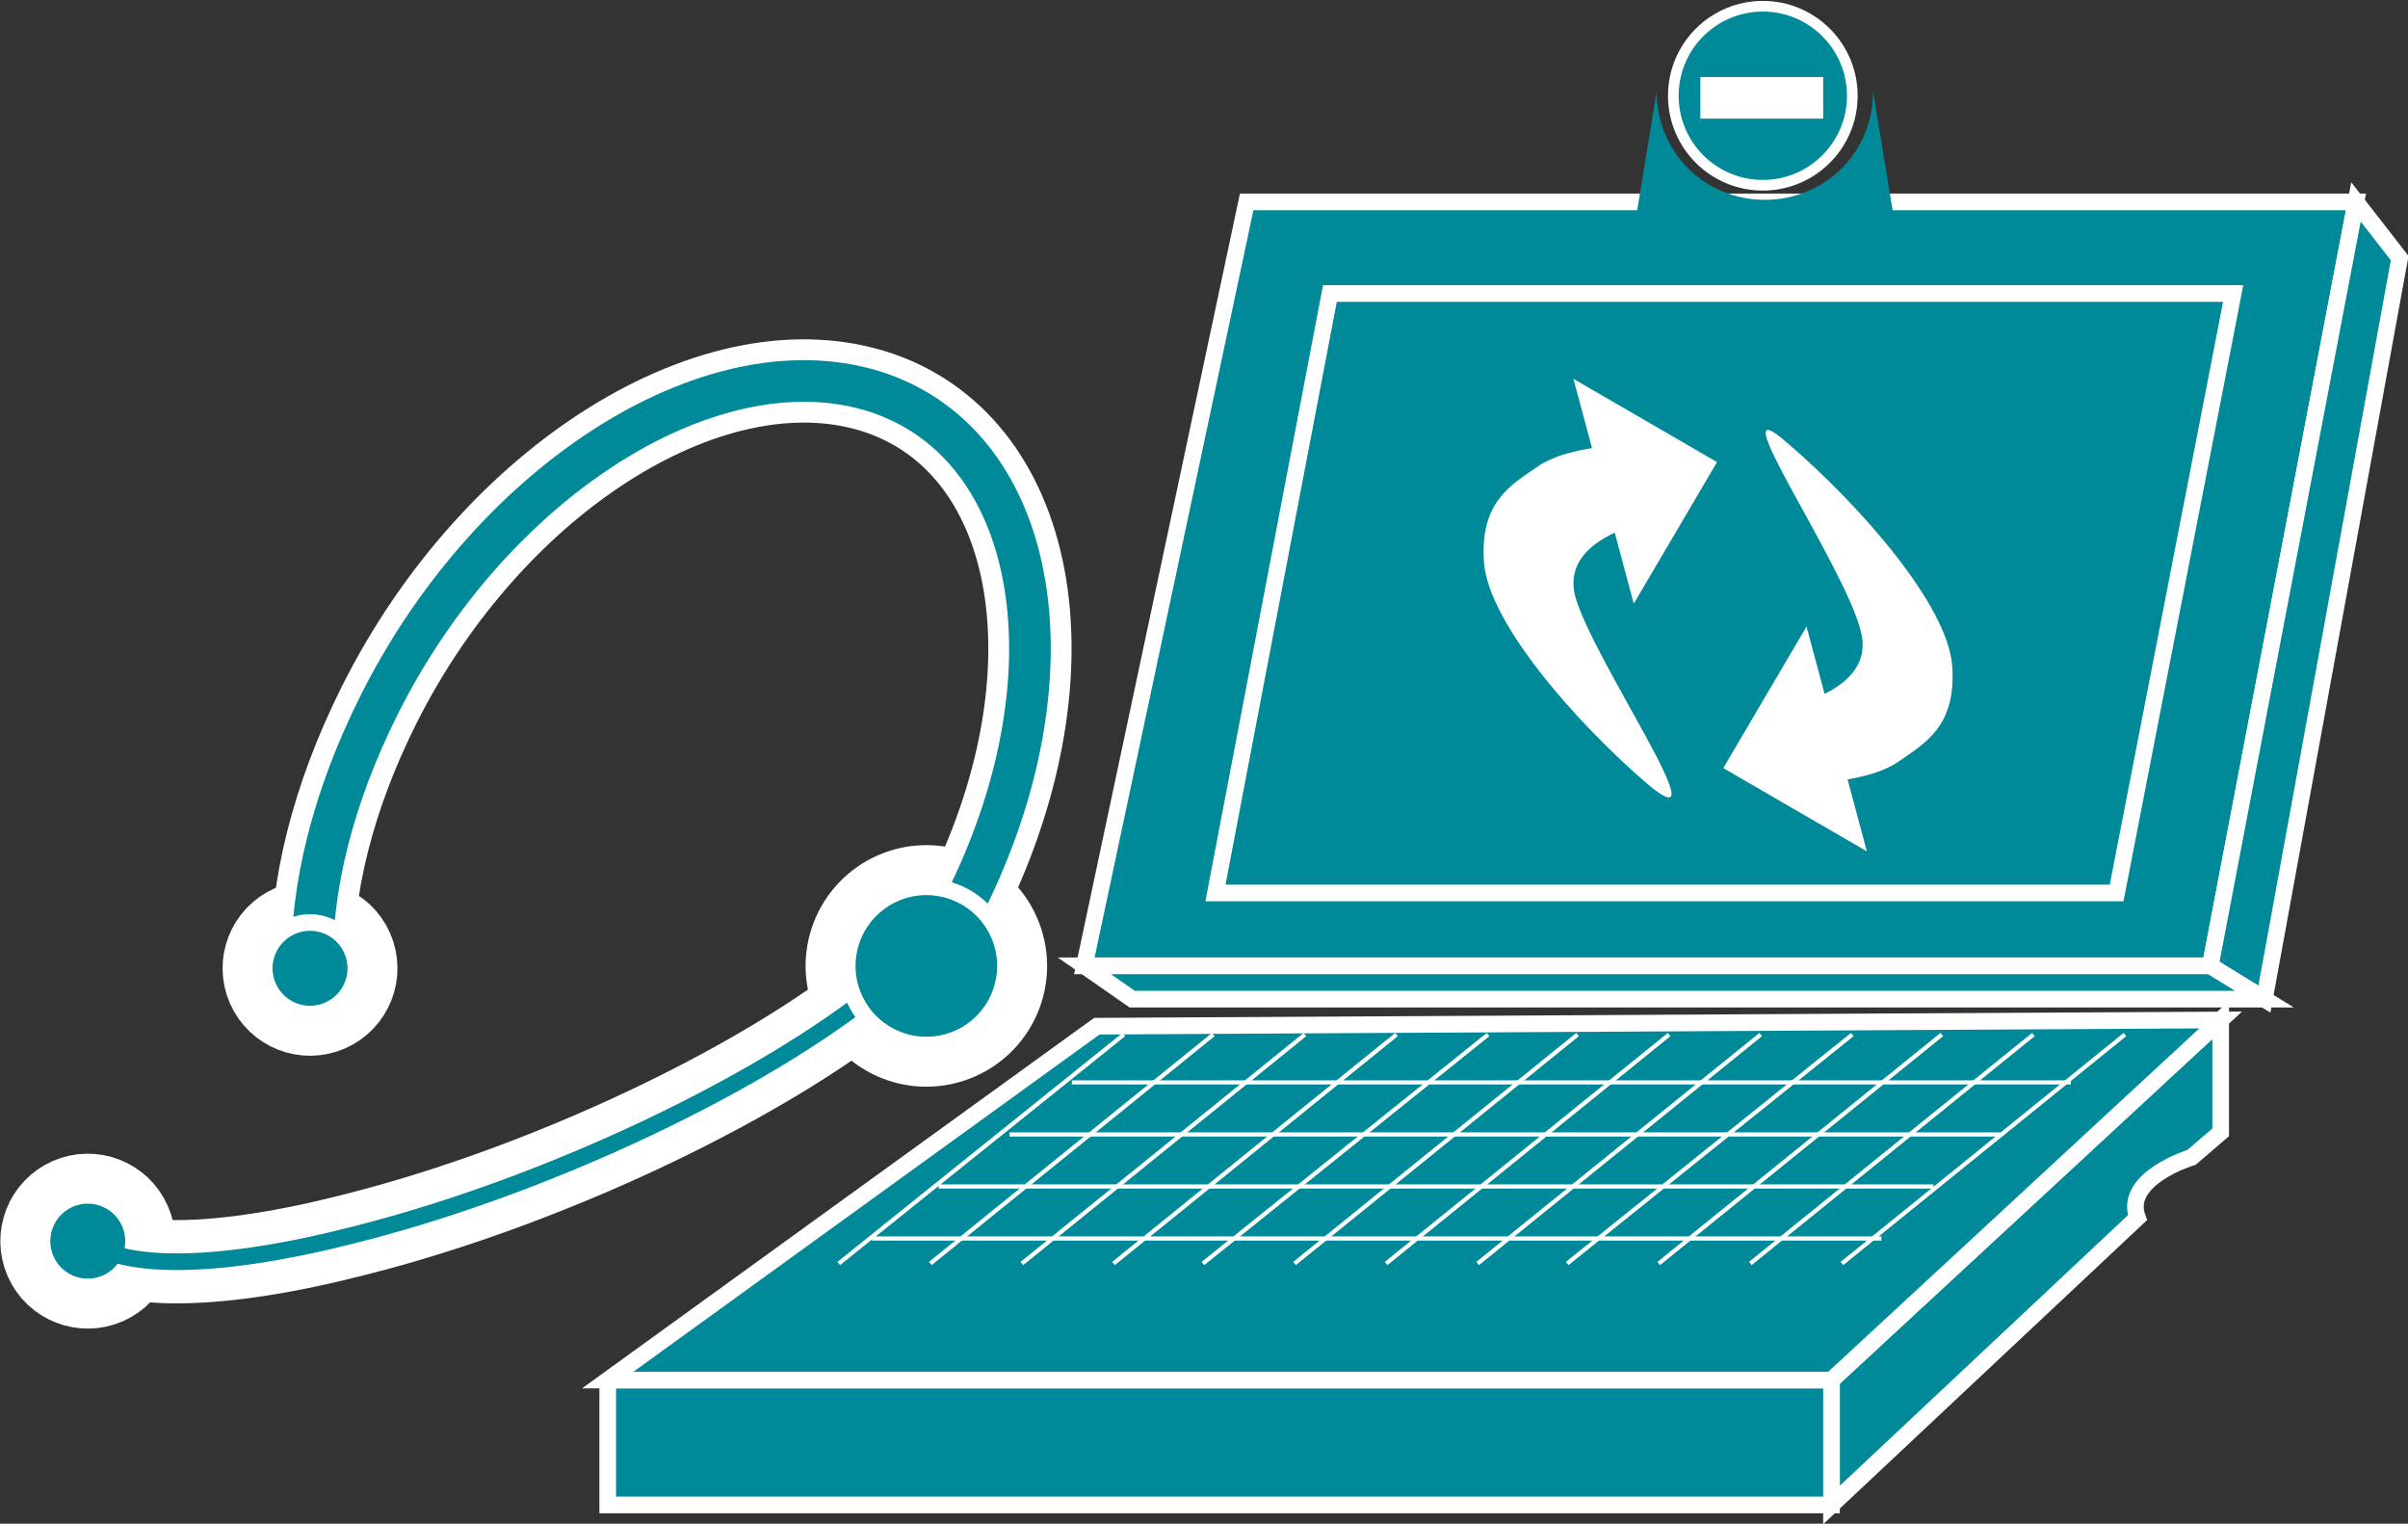 <?xml version="1.0" encoding="utf-8"?>
<!-- Generator: Adobe Illustrator 20.1.0, SVG Export Plug-In . SVG Version: 6.00 Build 0)  -->
<svg version="1.1" id="Layer_1" xmlns="http://www.w3.org/2000/svg" xmlns:xlink="http://www.w3.org/1999/xlink" x="0px" y="0px"
	 viewBox="0 0 115.7 73.2" style="enable-background:new 0 0 115.7 73.2;" xml:space="preserve">
<rect x="0" y="0" width="115.7" height="73.2" fill="#333333" stroke="none"/>
<style type="text/css">
	.st0{fill:#008998;stroke:#FFFFFF;stroke-width:0.8;}
	.st1{fill:none;stroke:#FFFFFF;stroke-width:0.2;stroke-linejoin:round;}
	.st2{fill:#FFFFFF;}
	.st3{fill:#008998;stroke:#FFFFFF;stroke-width:0.512;}
	.st4{fill:#008998;}
	.st5{fill:#008998;stroke:#FFFFFF;stroke-width:4;}
	.st6{fill:none;stroke:#FFFFFF;stroke-width:4;stroke-linejoin:round;}
	.st7{fill:none;stroke:#008998;stroke-width:0.8;stroke-linejoin:round;}
	.st8{fill:none;stroke:#008998;stroke-width:2;stroke-linejoin:round;}
	.st9{fill:#008998;stroke:#FFFFFF;stroke-width:0.8;}
</style>
<g>
	<g>
		<g>
			<polygon class="st0" points="106.2,46.4 113.2,9.7 59.9,9.7 52.1,46.4 			"/>
		</g>
		<polygon class="st0" points="113.2,9.7 115.3,12.4 108.8,48 106.2,46.4 		"/>
		<polygon class="st0" points="52.1,46.4 54.4,48 108.8,48 106.2,46.4 		"/>
		<path class="st0" d="M106.7,49v5.4l-1.4,1.2c0,0-3.3,1-2.6,2.9L88,72.3v-6L106.7,49z"/>
		<polyline class="st0" points="29.2,66.3 29.2,72.3 88,72.3 88,66.3 29.2,66.3 		"/>
		<polygon class="st0" points="52.7,49.3 106.7,49 88,66.3 29.2,66.3 		"/>
		<polygon class="st0" points="101.7,42.9 107.3,14.1 63.9,14.1 58.4,42.9 		"/>
		<line class="st1" x1="54" y1="49.7" x2="40.3" y2="60.7"/>
		<line class="st1" x1="58.3" y1="49.7" x2="44.7" y2="60.7"/>
		<line class="st1" x1="62.7" y1="49.7" x2="49.1" y2="60.7"/>
		<line class="st1" x1="67.1" y1="49.7" x2="53.5" y2="60.7"/>
		<line class="st1" x1="71.5" y1="49.7" x2="57.8" y2="60.7"/>
		<line class="st1" x1="75.8" y1="49.7" x2="62.2" y2="60.7"/>
		<line class="st1" x1="80.2" y1="49.7" x2="66.6" y2="60.7"/>
		<line class="st1" x1="84.6" y1="49.7" x2="71" y2="60.7"/>
		<line class="st1" x1="89" y1="49.7" x2="75.3" y2="60.7"/>
		<line class="st1" x1="93.3" y1="49.7" x2="79.7" y2="60.7"/>
		<line class="st1" x1="97.7" y1="49.7" x2="84.1" y2="60.7"/>
		<line class="st1" x1="102.1" y1="49.7" x2="88.5" y2="60.7"/>
		<line class="st1" x1="41.9" y1="59.5" x2="90.4" y2="59.5"/>
		<line class="st1" x1="45.1" y1="57" x2="92.9" y2="57"/>
		<line class="st1" x1="48.5" y1="54.5" x2="96.1" y2="54.5"/>
		<line class="st1" x1="51.5" y1="52" x2="99.5" y2="52"/>
	</g>
	<g>
		<path class="st2" d="M85.9,21.3c3.5,3,7.7,7.8,7.9,10.7c0.2,2.9-1.3,3.7-2.6,4.6c-1.3,0.9-3.8,1-3.8,1l-2.8-3.4
			c0,0,5.7-0.6,4.8-3.9C88.6,27.1,82.4,18.2,85.9,21.3"/>
		<path class="st2" d="M86.8,30.1l2.9,10.8l-6.9-4L86.8,30.1z M86.8,30.1"/>
		<path class="st2" d="M79.2,37.7c-3.5-3-7.7-7.8-7.9-10.7c-0.2-2.9,1.3-3.7,2.6-4.6c1.3-0.9,3.8-1,3.8-1l2.8,3.4
			c0,0-5.7,0.6-4.8,3.9C76.6,31.8,82.8,40.7,79.2,37.7"/>
		<path class="st2" d="M78.5,29l-2.9-10.8l6.9,4L78.5,29z M78.5,29"/>
	</g>
	<g>
		<circle class="st3" cx="84.7" cy="4.6" r="4.3"/>
		<path class="st4" d="M78.5,11.1l1.1-6.7c0,2.9,2.3,5.2,5.2,5.2c2.9,0,5.2-2.3,5.2-5.2l1.1,6.7L78.5,11.1z"/>
		<rect x="81.7" y="3.7" class="st2" width="5.9" height="2"/>
	</g>
</g>
<g>
	<g>
		<ellipse transform="matrix(0.916 -0.402 0.402 0.916 -23.589 6.721)" class="st5" cx="4.2" cy="59.6" rx="2.2" ry="2.2"/>
		<path class="st6" d="M43.5,46.4c-5.3,4.9-16.5,10.4-26.4,12.9C10.5,61,5.9,61,4.2,59.6"/>
		<path class="st6" d="M15,46.6c-0.1-3.9,1-8.3,3.2-12.7c5.5-11,16.3-17.7,24.1-15c7.7,2.7,9.5,13.7,4,24.6c-0.5,1-1.1,2-1.7,3"/>
		<ellipse transform="matrix(0.916 -0.402 0.402 0.916 -14.905 21.791)" class="st5" cx="44.5" cy="46.4" rx="3.8" ry="3.8"/>
		<ellipse transform="matrix(0.916 -0.402 0.402 0.916 -17.445 9.914)" class="st5" cx="14.9" cy="46.5" rx="2.2" ry="2.2"/>
	</g>
</g>
<g>
	<g>
		<ellipse transform="matrix(0.916 -0.402 0.402 0.916 -23.589 6.721)" class="st9" cx="4.2" cy="59.6" rx="2.2" ry="2.2"/>
		<path class="st7" d="M43.5,46.4c-5.3,4.9-16.5,10.4-26.4,12.9C10.5,61,5.9,61,4.2,59.6"/>
		<path class="st8" d="M15,46.6c-0.1-3.9,1-8.3,3.2-12.7c5.5-11,16.3-17.7,24.1-15c7.7,2.7,9.5,13.7,4,24.6c-0.5,1-1.1,2-1.7,3"/>
		<ellipse transform="matrix(0.916 -0.402 0.402 0.916 -14.905 21.791)" class="st9" cx="44.5" cy="46.4" rx="3.8" ry="3.8"/>
		<ellipse transform="matrix(0.916 -0.402 0.402 0.916 -17.445 9.914)" class="st9" cx="14.9" cy="46.5" rx="2.2" ry="2.2"/>
	</g>
</g>
</svg>
